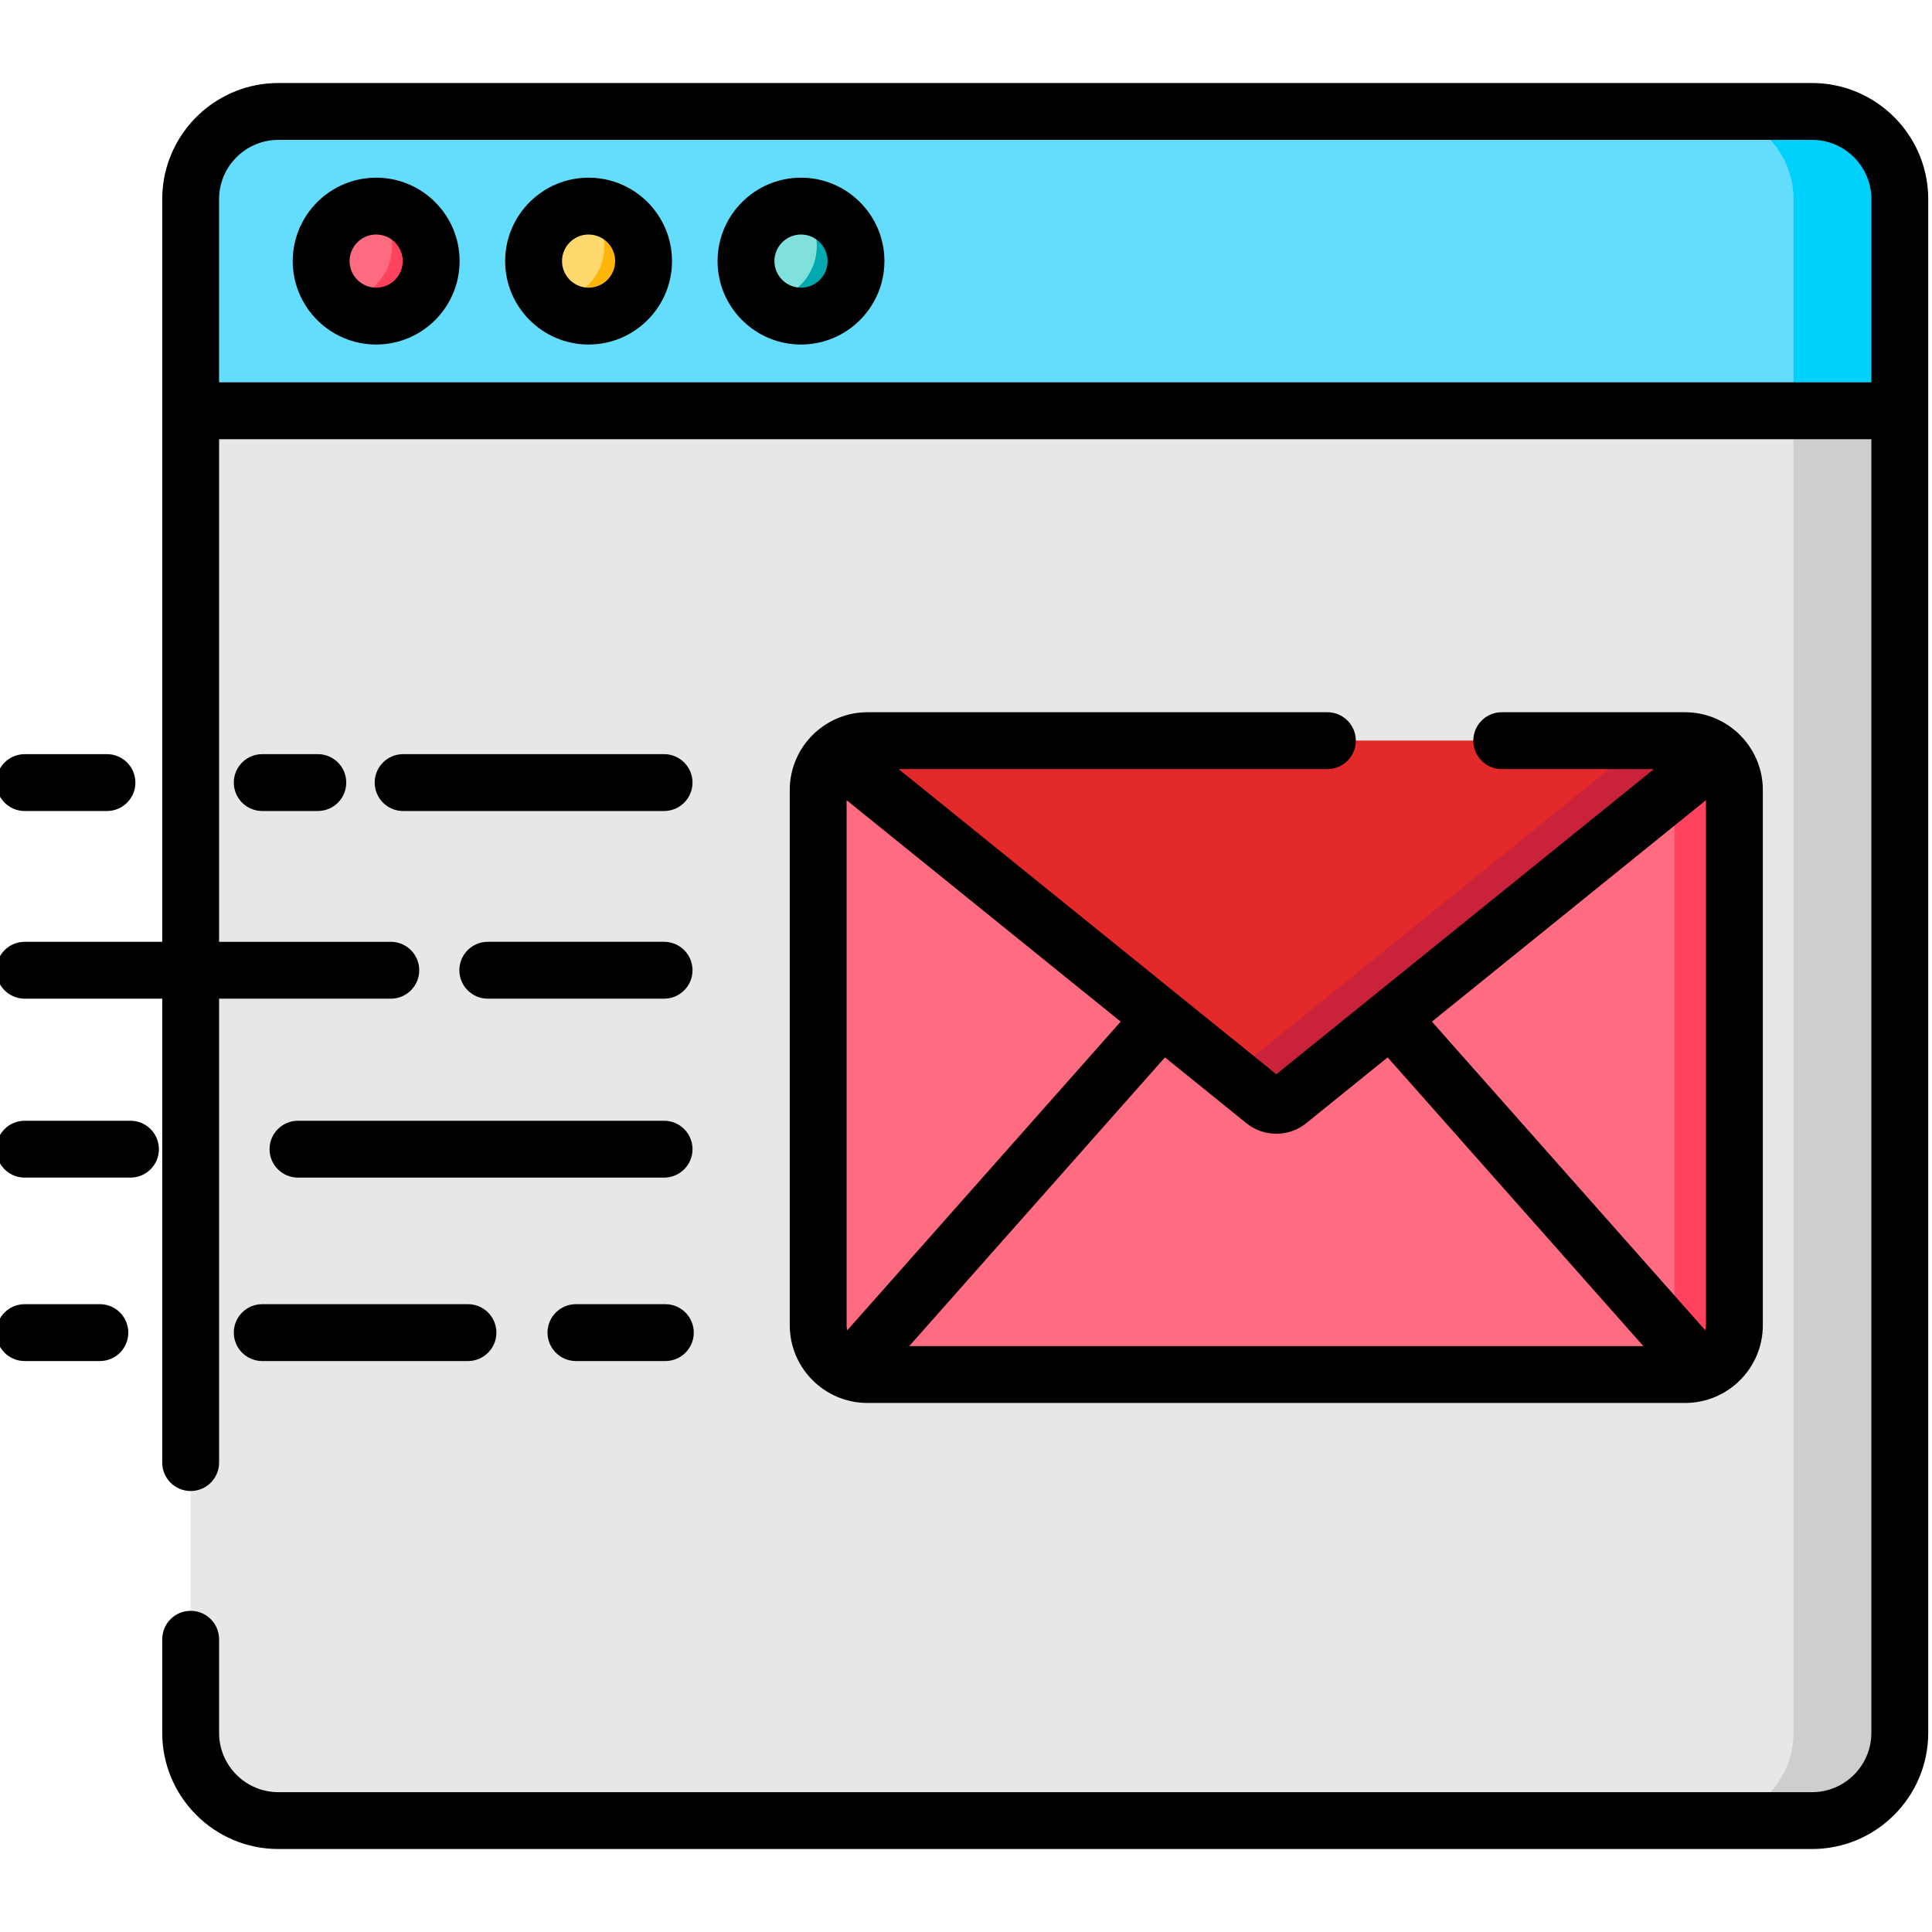 <svg height="511pt" viewBox="1 -21 511.999 511" width="511pt" xmlns="http://www.w3.org/2000/svg"><path d="m481.215 460.973h-406.438c-12.844 0-23.25-10.406-23.25-23.25v-406.438c0-12.84 10.41-23.25 23.25-23.25h406.438c12.844 0 23.25 10.41 23.25 23.25v406.438c0 12.844-10.41 23.25-23.25 23.25zm0 0" fill="#e7e7e7"/><path d="m504.465 31.281v406.445c0 12.84-10.406 23.246-23.254 23.246h-28.168c12.848 0 23.258-10.406 23.258-23.246v-406.445c0-12.836-10.41-23.246-23.258-23.246h28.168c12.848 0 23.254 10.41 23.254 23.246zm0 0" fill="#cecece"/><path d="m504.465 87.355h-452.941v-56.07c0-12.84 10.41-23.25 23.25-23.25h406.441c12.84 0 23.25 10.41 23.25 23.25zm0 0" fill="#64dcfc"/><path d="m504.465 31.281v56.074h-28.164v-56.074c0-12.836-10.41-23.246-23.258-23.246h28.168c12.848 0 23.254 10.41 23.254 23.246zm0 0" fill="#00d1fc"/><path d="m115.266 47.695c0 8.051-6.523 14.574-14.574 14.574-8.051 0-14.578-6.523-14.578-14.574 0-8.051 6.527-14.578 14.578-14.578 8.051 0 14.574 6.527 14.574 14.578zm0 0" fill="#ff6b81"/><path d="m171.559 47.695c0 8.051-6.527 14.574-14.578 14.574-8.047 0-14.574-6.523-14.574-14.574 0-8.051 6.527-14.578 14.574-14.578 8.051 0 14.578 6.527 14.578 14.578zm0 0" fill="#ffd86e"/><path d="m227.852 47.695c0 8.051-6.527 14.574-14.578 14.574-8.051 0-14.574-6.523-14.574-14.574 0-8.051 6.523-14.578 14.574-14.578 8.051 0 14.578 6.527 14.578 14.578zm0 0" fill="#80e0dc"/><path d="m115.262 47.699c0 8.047-6.52 14.566-14.566 14.566-3.898 0-7.445-1.527-10.055-4.027 7.887-.172 14.234-6.621 14.234-14.559 0-4.156-1.738-7.895-4.52-10.547.109-.008.23-.008.34-.008 8.047 0 14.566 6.52 14.566 14.574zm0 0" fill="#ff435f"/><path d="m171.555 47.699c0 8.047-6.52 14.566-14.574 14.566-3.898 0-7.434-1.527-10.055-4.027 7.895-.172 14.242-6.621 14.242-14.559 0-4.156-1.738-7.895-4.52-10.547.109-.008.223-.008.332-.008 8.055 0 14.574 6.52 14.574 14.574zm0 0" fill="#ffb509"/><path d="m227.852 47.699c0 8.047-6.531 14.566-14.578 14.566-3.898 0-7.434-1.527-10.055-4.027 7.895-.172 14.234-6.621 14.234-14.559 0-4.156-1.738-7.895-4.52-10.547.109-.008.23-.008.34-.008 8.047 0 14.578 6.52 14.578 14.574zm0 0" fill="#00a8b0"/><path d="m447.574 342.766h-216.688c-7.211 0-13.059-5.848-13.059-13.059v-141.863c0-7.215 5.848-13.059 13.059-13.059h216.688c7.211 0 13.059 5.844 13.059 13.059v141.863c0 7.211-5.848 13.059-13.059 13.059zm0 0" fill="#ff6b81"/><path d="m460.629 187.844v141.859c0 7.215-5.848 13.059-13.059 13.059h-15.852c7.211 0 13.059-5.844 13.059-13.059v-141.859c0-7.215-5.848-13.059-13.059-13.059h15.852c7.211 0 13.059 5.848 13.059 13.059zm0 0" fill="#ff435f"/><path d="m456.391 178.211-114.004 92.117c-1.84 1.488-4.473 1.488-6.312 0l-114.004-92.117c2.32-2.129 5.414-3.426 8.82-3.426h216.68c3.402 0 6.496 1.297 8.82 3.426zm0 0" fill="#e32929"/><path d="m456.391 178.211-114.008 92.117c-1.836 1.484-4.469 1.484-6.309 0l-8.816-7.125c.219-.129.43-.27.641-.441l108.883-87.977h10.789c3.402 0 6.496 1.297 8.82 3.426zm0 0" fill="#cb223b"/><path d="m461.879 173.062c-.281-.301-.582-.57-.898-.816-3.609-3.105-8.289-4.996-13.41-4.996h-48.59c-4.164 0-7.535 3.371-7.535 7.535 0 4.16 3.371 7.531 7.535 7.531h40.336l-100.086 80.875-100.09-80.875h113.629c4.16 0 7.535-3.371 7.535-7.531 0-4.164-3.375-7.535-7.535-7.535h-121.883c-5.121 0-9.797 1.891-13.406 4.992-.32.246-.621.52-.906.824-3.863 3.746-6.281 8.98-6.281 14.777v141.863c0 11.355 9.238 20.594 20.594 20.594h216.688c11.355 0 20.594-9.238 20.594-20.594v-141.863c-.004-5.801-2.418-11.035-6.289-14.781zm-8.781 156.645c0 .461-.062.91-.172 1.34l-72.457-81.805 72.629-58.688zm-113.867-50.75c2.801 0 5.605-.922 7.891-2.77l21.617-17.469 67.77 76.516h-194.555l67.77-76.516 21.613 17.469c2.289 1.848 5.09 2.77 7.895 2.77zm-113.871 50.75v-139.152l72.629 58.688-72.457 81.805c-.105-.43-.172-.879-.172-1.34zm0 0"/><path d="m100.691 25.586c-12.191 0-22.113 9.918-22.113 22.109 0 12.191 9.918 22.109 22.113 22.109 12.191 0 22.109-9.918 22.109-22.109 0-12.191-9.918-22.109-22.109-22.109zm0 29.152c-3.883 0-7.043-3.16-7.043-7.043 0-3.883 3.16-7.043 7.043-7.043 3.883 0 7.039 3.16 7.039 7.043 0 3.883-3.156 7.043-7.039 7.043zm0 0"/><path d="m156.98 25.586c-12.191 0-22.109 9.918-22.109 22.109 0 12.191 9.918 22.109 22.109 22.109 12.191 0 22.109-9.918 22.109-22.109.004-12.191-9.918-22.109-22.109-22.109zm0 29.152c-3.883 0-7.039-3.16-7.039-7.043 0-3.883 3.156-7.043 7.039-7.043 3.883 0 7.043 3.16 7.043 7.043 0 3.883-3.16 7.043-7.043 7.043zm0 0"/><path d="m213.273 25.586c-12.191 0-22.109 9.918-22.109 22.109 0 12.191 9.918 22.109 22.109 22.109 12.191 0 22.109-9.918 22.109-22.109 0-12.191-9.918-22.109-22.109-22.109zm0 29.152c-3.883 0-7.043-3.16-7.043-7.043 0-3.883 3.16-7.043 7.043-7.043 3.883 0 7.043 3.16 7.043 7.043 0 3.883-3.16 7.043-7.043 7.043zm0 0"/><path d="m487.41 1.125c-2-.41-4.07-.625-6.195-.625h-406.441c-2.121 0-4.191.215-6.195.625-14.012 2.875-24.586 15.305-24.586 30.16v196.805h-36.449c-4.16 0-7.535 3.375-7.535 7.535s3.375 7.535 7.535 7.535h36.449v122.938c0 4.164 3.371 7.535 7.531 7.535 4.164 0 7.535-3.371 7.535-7.535v-122.941h45.508c4.16 0 7.535-3.371 7.535-7.531 0-4.164-3.375-7.535-7.535-7.535h-45.508v-133.199h437.871v342.832c0 8.668-7.047 15.719-15.715 15.719h-406.441c-8.664 0-15.715-7.051-15.715-15.719v-24.801c0-4.16-3.371-7.535-7.535-7.535-4.16 0-7.531 3.375-7.531 7.535v24.801c0 16.977 13.809 30.785 30.781 30.785h406.441c16.973 0 30.785-13.809 30.785-30.785v-406.438c0-14.855-10.574-27.285-24.59-30.16zm9.523 78.695h-437.875v-48.535c0-8.125 6.199-14.828 14.113-15.637.527-.055 1.062-.078 1.605-.078h406.438c.543 0 1.078.027 1.605.078 7.914.809 14.113 7.512 14.113 15.637zm0 0"/><path d="m184.523 185.891c0-4.16-3.371-7.531-7.531-7.531h-69.164c-4.16 0-7.531 3.371-7.531 7.531 0 4.164 3.371 7.535 7.531 7.535h69.164c4.16 0 7.531-3.371 7.531-7.535zm0 0"/><path d="m70.496 178.359c-4.16 0-7.535 3.371-7.535 7.531 0 4.164 3.375 7.535 7.535 7.535h14.734c4.16 0 7.531-3.371 7.531-7.535 0-4.16-3.371-7.531-7.531-7.531zm0 0"/><path d="m177.32 324.121h-23.691c-4.16 0-7.531 3.375-7.531 7.535s3.371 7.535 7.531 7.535h23.691c4.16 0 7.535-3.375 7.535-7.535s-3.375-7.535-7.535-7.535zm0 0"/><path d="m35.578 275.512h-28.043c-4.164 0-7.535 3.371-7.535 7.535 0 4.16 3.371 7.531 7.535 7.531h28.043c4.16 0 7.531-3.371 7.531-7.531 0-4.164-3.371-7.535-7.531-7.535zm0 0"/><path d="m27.469 324.121h-19.934c-4.164 0-7.535 3.375-7.535 7.535s3.371 7.535 7.535 7.535h19.934c4.16 0 7.531-3.375 7.531-7.535s-3.371-7.535-7.531-7.535zm0 0"/><path d="m72.434 283.047c0 4.16 3.371 7.531 7.535 7.531h97.023c4.16 0 7.531-3.371 7.531-7.531 0-4.164-3.371-7.535-7.531-7.535h-97.023c-4.164 0-7.535 3.371-7.535 7.535zm0 0"/><path d="m62.961 331.656c0 4.16 3.375 7.535 7.535 7.535h54.52c4.16 0 7.531-3.375 7.531-7.535s-3.371-7.535-7.531-7.535h-54.52c-4.16 0-7.535 3.375-7.535 7.535zm0 0"/><path d="m7.543 193.426h21.805c4.16 0 7.535-3.371 7.535-7.535 0-4.16-3.375-7.531-7.535-7.531h-21.805c-4.16 0-7.535 3.371-7.535 7.531 0 4.164 3.375 7.535 7.535 7.535zm0 0"/><path d="m130.27 243.156h46.723c4.16 0 7.531-3.371 7.531-7.531 0-4.164-3.371-7.535-7.531-7.535h-46.723c-4.164 0-7.535 3.371-7.535 7.535 0 4.16 3.375 7.531 7.535 7.531zm0 0"/></svg>